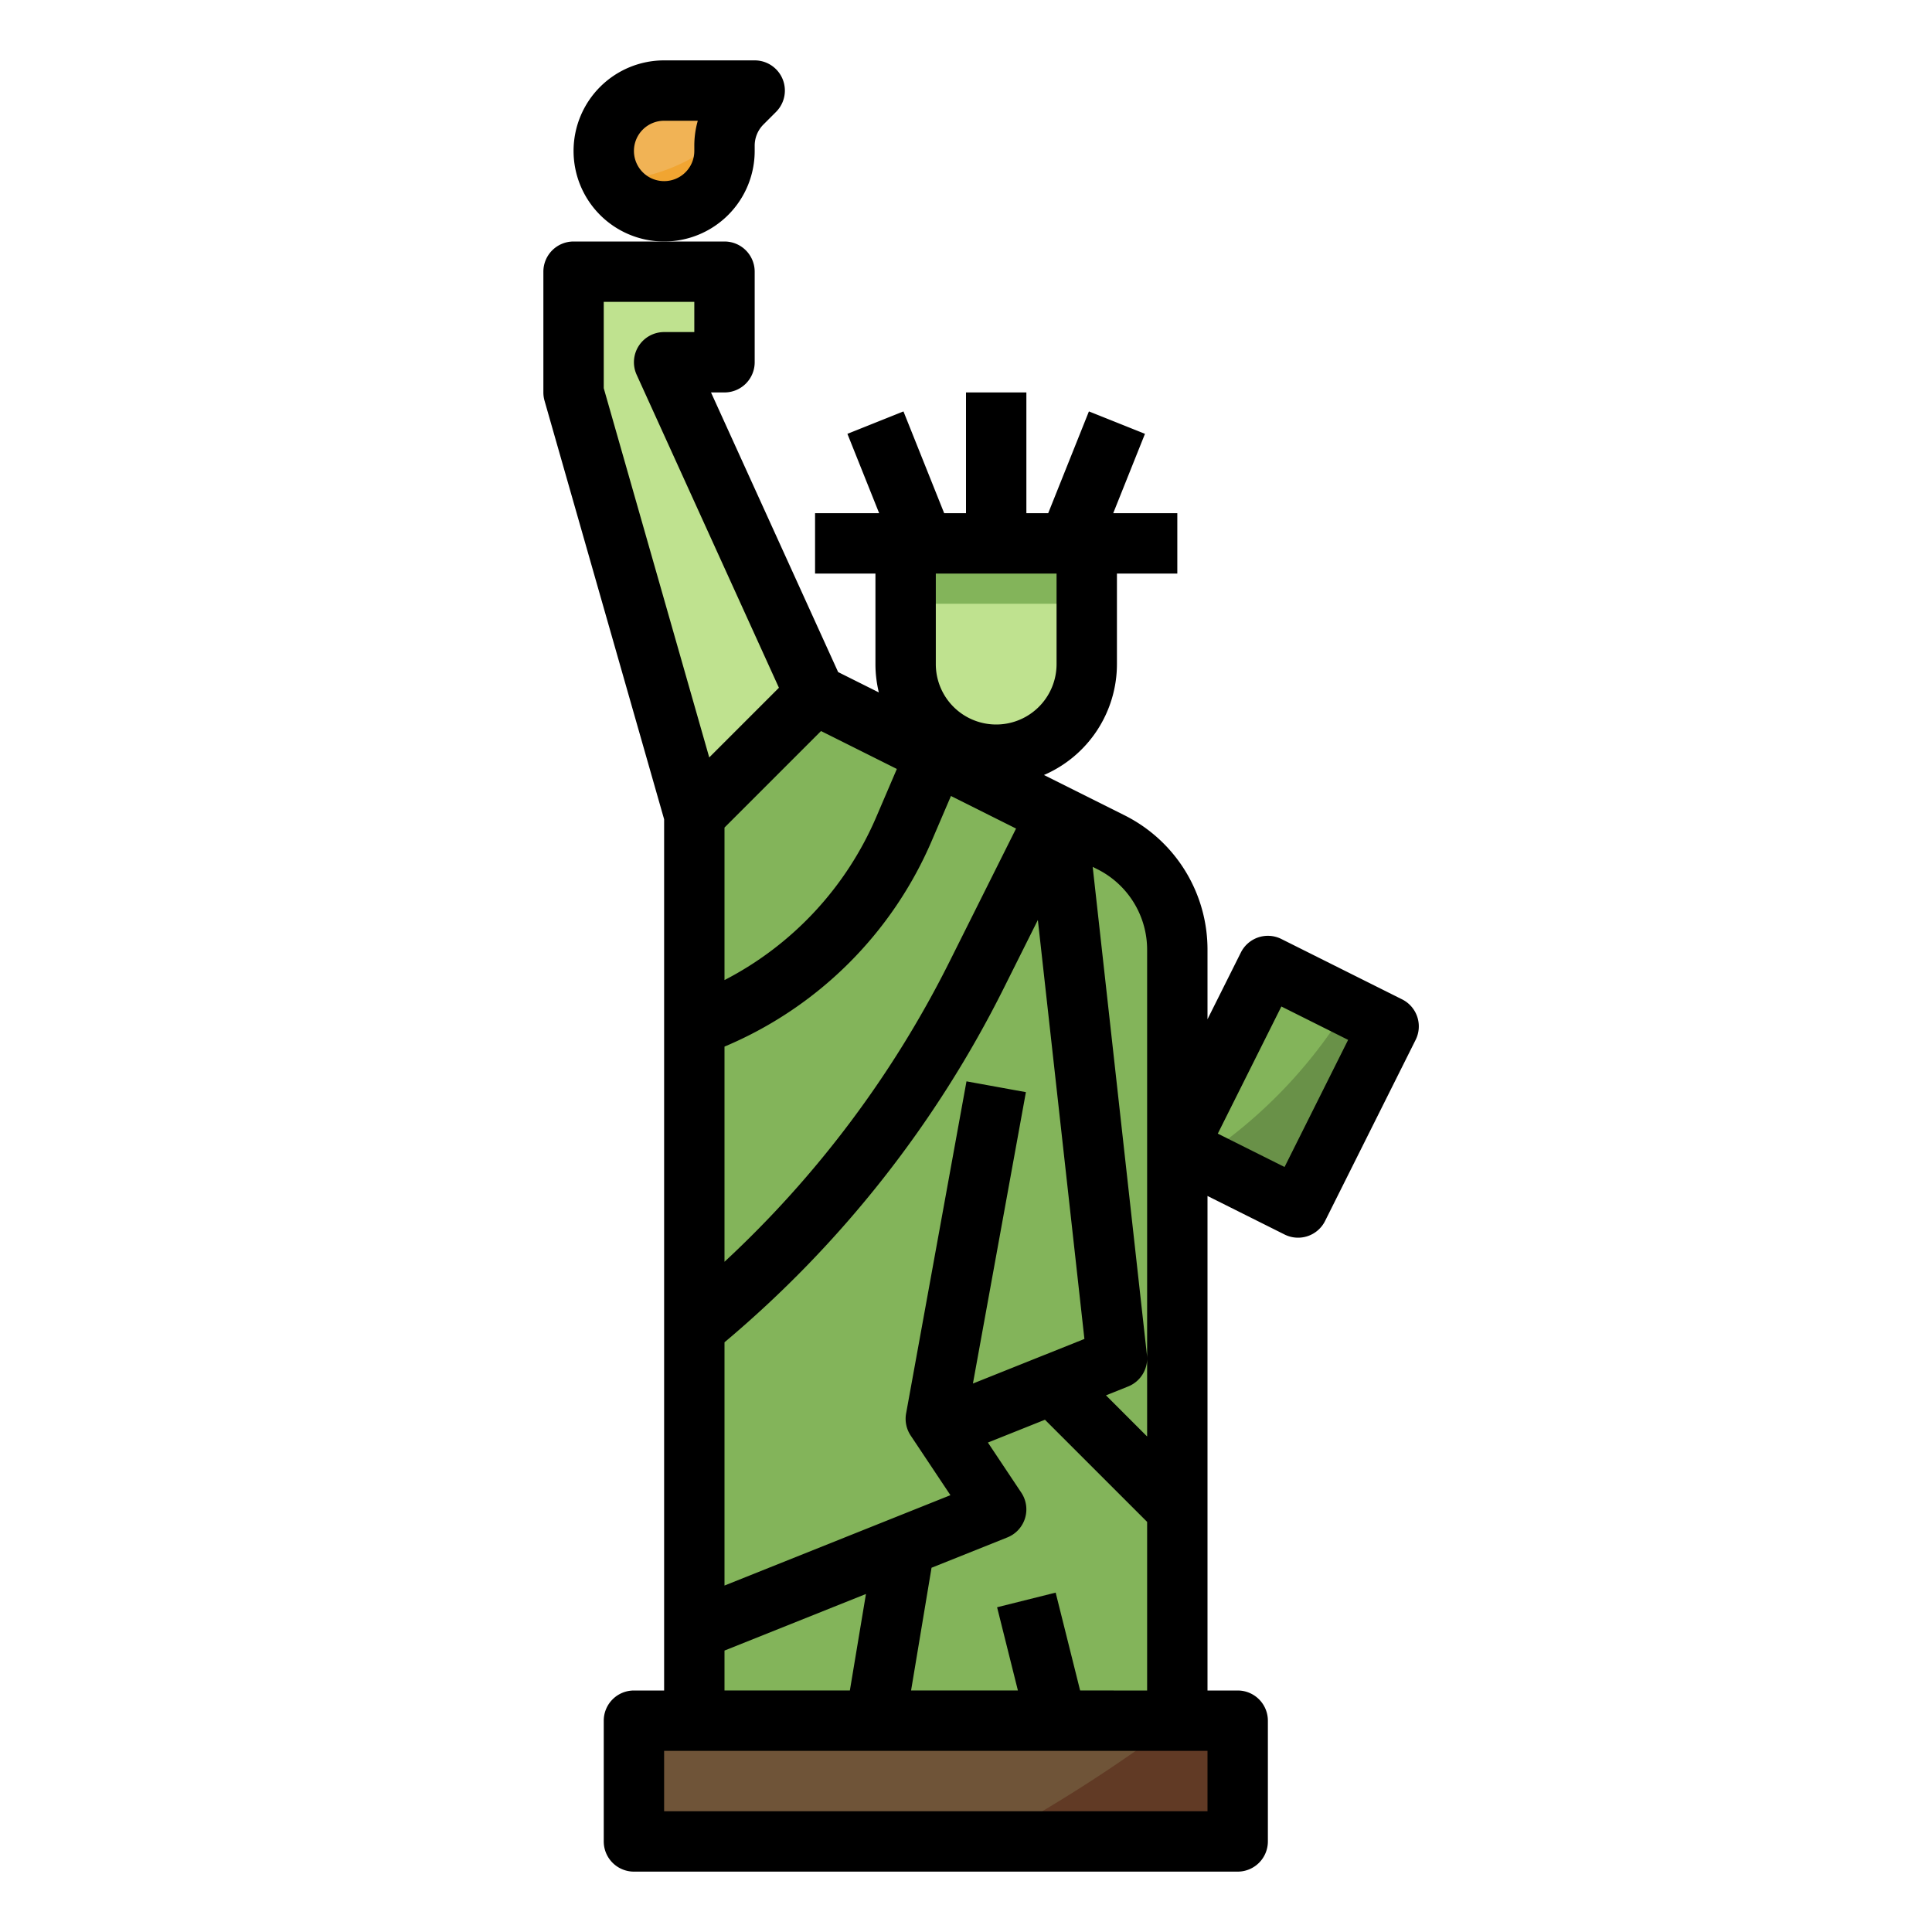 <svg height="512" viewBox="0 0 512 512" width="512" xmlns="http://www.w3.org/2000/svg"><g id="filled_outline" data-name="filled outline"><path d="m152 104v-32h40v24h-16l40 88-32 32z" fill="#bfe28f"/><path d="m313.167 270.111h53.666v35.777h-53.666z" fill="#83b45a" transform="matrix(.447 -.894 .894 .447 -69.648 463.308)"/><path d="m240 144h48v40a24 24 0 0 1 -24 24 24 24 0 0 1 -24-24z" fill="#bfe28f"/><path d="m184 216 32-32 78.311 39.155a32 32 0 0 1 17.689 28.622v204.223h-128z" fill="#83b45a"/><path d="m160 40a16 16 0 0 0 16 16 16 16 0 0 0 16-16v-1.373a16 16 0 0 1 4.686-11.313l3.314-3.314h-24a16 16 0 0 0 -16 16z" fill="#f1b355"/><path d="m168 456h160v32h-160z" fill="#6f5438"/><path d="m262.122 488h65.878v-32h-15.994a400.2 400.2 0 0 1 -49.884 32z" fill="#613a25"/><path d="m162.16 47.891a15.95 15.95 0 0 0 29.84-7.891v-1.373a16.028 16.028 0 0 1 .338-3.229 47.742 47.742 0 0 1 -30.178 12.493z" fill="#f1a531"/><path d="m318.082 307.041 25.918 12.959 24-48-10.833-5.417a128.5 128.5 0 0 1 -39.085 40.458z" fill="#699148"/><path d="m240 144h48v16h-48z" fill="#83b45a"/><path d="m371.578 264.845-32-16a8 8 0 0 0 -10.733 3.577l-8.845 17.69v-18.335a39.782 39.782 0 0 0 -22.111-35.777l-21.231-10.616a32.043 32.043 0 0 0 19.342-29.384v-24h16v-16h-16.984l8.412-21.029-14.856-5.942-10.788 26.971h-5.784v-32h-16v32h-5.784l-10.788-26.971-14.856 5.942 8.412 21.029h-16.984v16h16v24a31.95 31.95 0 0 0 .9 7.5l-10.786-5.393-33.69-74.107h3.576a8 8 0 0 0 8-8v-24a8 8 0 0 0 -8-8h-40a8 8 0 0 0 -8 8v32a8.013 8.013 0 0 0 .308 2.2l31.692 110.921v230.879h-8a8 8 0 0 0 -8 8v32a8 8 0 0 0 8 8h160a8 8 0 0 0 8-8v-32a8 8 0 0 0 -8-8h-8v-131.056l20.422 10.211a7.993 7.993 0 0 0 10.733-3.577l24-48a8 8 0 0 0 -3.577-10.733zm-91.578-112.845v24a16 16 0 0 1 -32 0v-24zm24 99.777v128.909l-10.907-10.907 5.878-2.351a8 8 0 0 0 4.98-8.311l-14.376-129.385 1.157.579a23.868 23.868 0 0 1 13.268 21.466zm-47.871 34.792-16 88a8 8 0 0 0 1.215 5.869l10.53 15.8-59.874 23.946v-64.462a294.208 294.208 0 0 0 74.1-94.028l8.943-17.887 12.337 111.026-29.546 11.819 14.04-77.221zm-18.454-82.787-5.364 12.518a87.336 87.336 0 0 1 -40.311 43.431v-40.417l25.58-25.58zm-45.675 73.578a103.27 103.27 0 0 0 55.018-54.76l4.993-11.652 17.256 8.628-17.481 34.961a278.093 278.093 0 0 1 -59.786 79.846zm-32-197.36h24v8h-8a8 8 0 0 0 -7.283 11.311l37.706 82.952-18.466 18.466-27.957-97.85zm32 357.416 37.486-14.994-4.263 25.578h-33.223zm128 42.584h-144v-16h144zm-33.754-32-6.485-25.94-15.522 3.88 5.515 22.06h-28.31l5.422-32.53 20.1-8.042a8 8 0 0 0 3.685-11.866l-8.846-13.27 15.12-6.048 27.075 27.07v44.686zm54.176-138.733-17.689-8.845 16.845-33.689 17.689 8.845z"/><path d="m200 40v-1.373a7.946 7.946 0 0 1 2.344-5.657l3.313-3.313a8 8 0 0 0 -5.657-13.657h-24a24 24 0 1 0 24 24zm-16-1.373v1.373a8 8 0 1 1 -8-8h8.922a24.1 24.1 0 0 0 -.922 6.627z"/></g></svg>